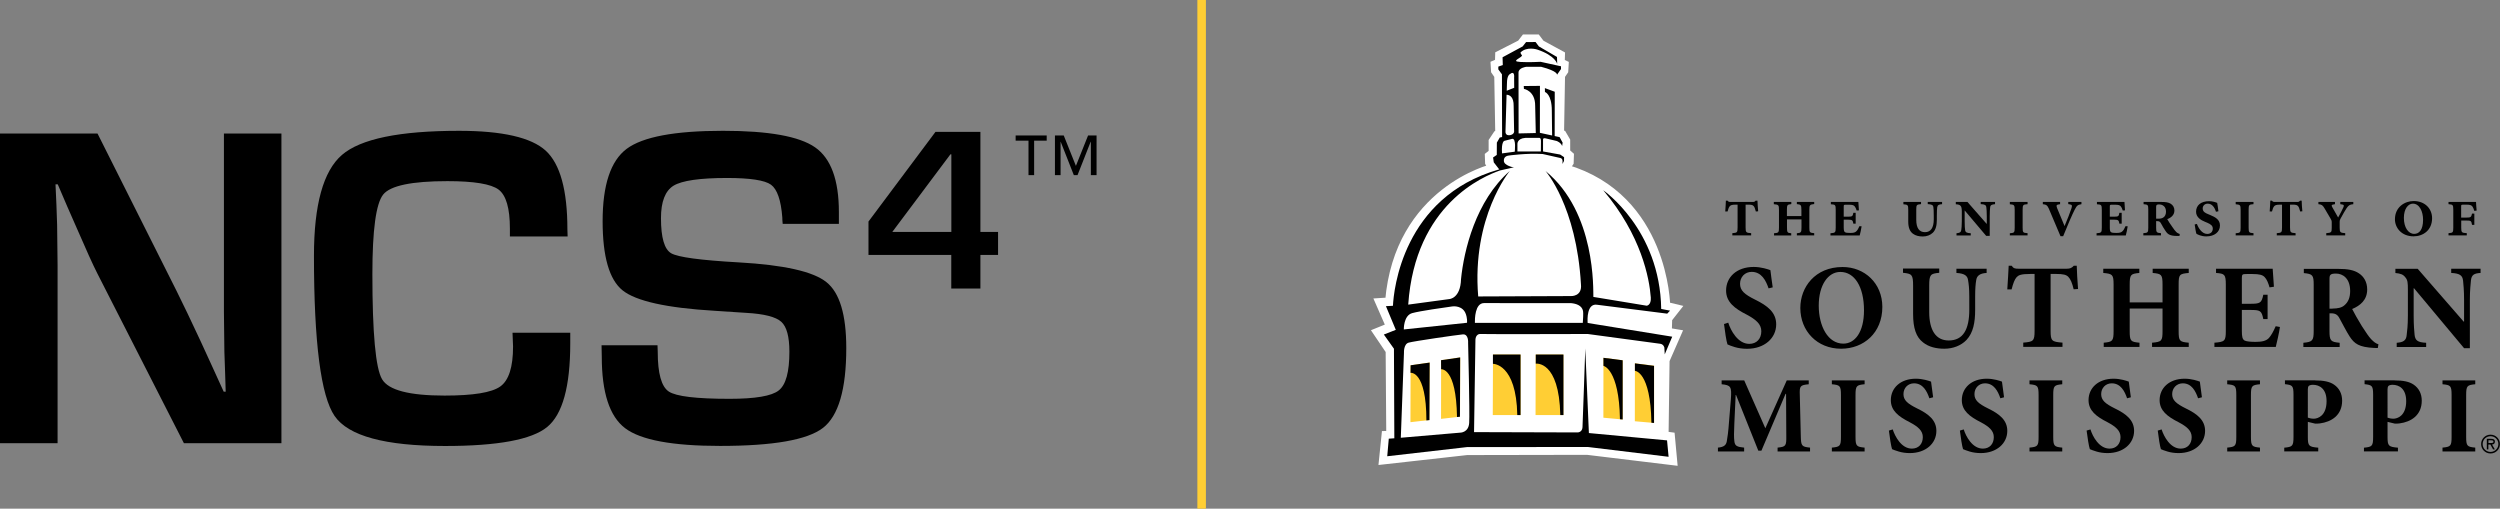 <?xml version="1.0" encoding="utf-8"?>
<!-- Generator: Adobe Illustrator 25.4.1, SVG Export Plug-In . SVG Version: 6.00 Build 0)  -->
<svg version="1.1" id="Layer_1" xmlns="http://www.w3.org/2000/svg" xmlns:xlink="http://www.w3.org/1999/xlink" x="0px" y="0px"
	 viewBox="0 0 324.33 65.99" style="enable-background:new 0 0 324.33 65.99;" xml:space="preserve">
<rect x="0" y="0" width="324.33" height="65.99" fill="#808080" stroke="none"/>
<style type="text/css">
	.st0{fill:#FFFFFF;}
	.st1{fill:none;stroke:#FFFFFF;stroke-width:1.034;}
	.st2{fill:#FFCE34;}
	.st3{fill:#010102;stroke:#FFFFFF;stroke-width:0.521;stroke-miterlimit:10;}
	.st4{fill:none;stroke:#FFCE34;stroke-width:1.109;stroke-miterlimit:10;}
</style>
<g>
	<path class="st0" d="M203.12,21.85c12.89,3.78,13.04,17.83,13.04,17.83l1.32,0.32l-1.06,1.35l-0.05,1.69l1.24,0.21l-1.53,3.49
		l-0.13,9.74l0.82,0.11l0.3,3.25l-11.15-1.35l-15.61,0.03l-10.9,1.22l0.34-3.31l0.61-0.02l-0.08-10.9l-1.64-2.43l1.7-0.69l-1.4-3.2
		l1.27-0.08c1.19-14.4,13.39-17.31,13.39-17.31l-0.42-0.69l-0.03-0.9l0.49-0.38v-1.51l0.57-0.86l0.29-0.11l-0.13-7.54l-0.42-0.61
		l-0.05-0.85l0.56-0.24l0.03-1l2.81-1.43l0.53-0.69h1.54l0.52,0.69l2.62,1.43l-0.03,1l0.51,0.24l-0.05,0.85l-0.42,0.61l-0.13,7.54
		l0.32,0.08l0.48,0.82v1.51l0.48,0.42l-0.03,0.9L203.12,21.85L203.12,21.85z"/>
	<path class="st1" d="M203.12,21.85c12.89,3.78,13.04,17.83,13.04,17.83l1.32,0.32l-1.06,1.35l-0.05,1.69l1.24,0.21l-1.53,3.49
		l-0.13,9.74l0.82,0.11l0.3,3.25l-11.15-1.35l-15.61,0.03l-10.9,1.22l0.34-3.31l0.61-0.02l-0.08-10.9l-1.64-2.43l1.7-0.69l-1.4-3.2
		l1.27-0.08c1.19-14.4,13.39-17.31,13.39-17.31l-0.42-0.69l-0.03-0.9l0.49-0.38v-1.51l0.57-0.86l0.29-0.11l-0.13-7.54l-0.42-0.61
		l-0.05-0.85l0.56-0.24l0.03-1l2.81-1.43l0.53-0.69h1.54l0.52,0.69l2.62,1.43l-0.03,1l0.51,0.24l-0.05,0.85l-0.42,0.61l-0.13,7.54
		l0.32,0.08l0.48,0.82v1.51l0.48,0.42l-0.03,0.9L203.12,21.85L203.12,21.85z"/>
	<path d="M190.6,54.88c-0.09,1.27-1.18,1.25-1.18,1.25l-7.69,0.66l0.41-11.04c0,0-0.06-1.11,0.61-1.3c0.67-0.19,6.24-1,7.02-1.07
		c0.78-0.07,0.69,1.09,0.69,1.09S190.69,53.6,190.6,54.88L190.6,54.88z M183.21,40.62c1.07-0.29,4.15-0.72,5.22-0.87
		c0.12-0.02,1.36-0.13,1.74,1.01c0,0,0.2,0.51,0.15,1.12h-0.05l-8.15,0.86C182.12,42.75,182.07,40.93,183.21,40.62L183.21,40.62z
		 M195.17,18.27l1.01-0.26c0.55-0.08,0.33,1.67,0.33,1.67l-1.65,0.22C194.75,18.34,195.17,18.27,195.17,18.27L195.17,18.27z
		 M195.31,17.03l0.14-4.74c0.41,0.02,0.94,0.28,0.92,1.47l0.06,3.34c-0.06,0.38-0.55,0.44-0.55,0.44
		C195.23,17.63,195.31,17.03,195.31,17.03L195.31,17.03z M195.5,10.81c0-1.02,0.36-1.18,0.36-1.18c0.69-0.56,0.57,0.43,0.57,0.43
		l0.01,1.33l-0.97,0.38L195.5,10.81L195.5,10.81z M197.88,17.89l1.84,0c0,0,0.2-0.03,0.19,0.45l-0.01,1.31h-3.04v-0.94
		C196.86,18.71,196.78,17.97,197.88,17.89L197.88,17.89z M192.52,39.32l11.33,0.01c0.6,0.06,1.37,0.28,1.52,1.01
		c0,0,0.07,0.24-0.03,1.55h-14C191.33,41.4,191.34,39.33,192.52,39.32L192.52,39.32z M206.13,56.18l-0.47-10.97
		c0,0-0.32,9.56-0.36,10.22c-0.04,0.67-0.63,0.67-0.63,0.67l-13.44-0.04l0.18-11.92c0,0-0.04-0.88,0.74-0.81
		c0.46,0.04,13.83,0,13.83,0s8.99,1.21,9.42,1.27c0.43,0.07,0.52,0.49,0.52,0.49l0.05,0.88l0.97-2.29l-10.97-1.78
		c-0.04-0.51-0.09-2.51,1.17-2.37l9.15,1.16l0.37-0.39l-1.15-0.22c-0.15-10.32-7.52-15.4-7.52-15.4c4.95,5.86,5.99,11.44,6.17,13.91
		c0.07,1.02-0.53,1.07-0.53,1.07l-6.92-1.14c-0.04-0.85,0.38-10.92-6.21-16.34c0,0,4.02,4.54,4.6,14.71
		c0.17,1.59-1.28,1.52-1.28,1.52l-12.05,0.05c-0.86-10.34,4.1-16.28,4.1-16.28c-4.43,3.87-5.96,10.33-6.33,14.04
		c-0.07,2.51-1.52,2.58-1.52,2.58l-5.33,0.72c0.9-13.06,9.82-16.67,11.89-17.4l1.53-0.35l0.3-0.04c0,0-1.35-0.24-1.31-0.89
		c0,0-0.07-0.58,0.63-0.66c0,0,2.29-0.33,4.4-0.2l2.26,0.51c0,0,0.37,0.02,0.32,0.52l-0.01,0.26l0.2-0.39l0.01-0.49l-0.51-0.34
		l-2.22-0.4v-1.54c0,0-0.02-0.23,0.29-0.17l1.48,0.35c0,0,0.57,0.21,0.71,0.66l0.06-0.45l-0.39-0.71l-2.52-0.55l-0.04,0l0.01-6.1
		l-2.1,0.02l0.02,0.37c0,0,1.48,0.24,1.46,2.2l0.08,3.53l-2.23,0.05L197,9.39c0.03-0.61,0.99-0.72,0.99-0.72h1.96
		c2.22,0.58,2.04,1.03,2.04,1.03l0.52-0.74V8.6l-2.64-0.58c-2.86,0.13-3.12-0.06-3.12-0.06c-0.25-0.1,0.3-0.4,0.3-0.4
		c0.54-0.32,0.38-0.42,0.38-0.42c-0.13-0.1-0.18-0.32-0.18-0.32c0.79-0.83,2.15-0.4,2.15-0.4c2.42,0.8,2.62,1.88,2.62,1.88
		l-0.03-0.91l-2.35-1.37l-0.43-0.57l-1.23,0.01l-0.44,0.56l-2.61,1.41l0.03,1.01l-0.58,0.2v0.36l0.47,0.64l0.02,8.14l-0.3,0.06
		l-0.38,0.66l-0.01,1.6l-0.48,0.33l0.09,0.63l0.72,0.93l-0.1,0.01c-12.43,3.58-13.61,15.68-13.7,17.67l-0.91,0.05l1.28,3.07
		l-1.55,0.61l1.31,1.84l0.05,11.62l-0.72,0.05l-0.2,2.28l10.36-1.19l15.68-0.01l10.46,1.27l-0.2-2.13L206.13,56.18L206.13,56.18z
		 M201.32,14.36l0.04,3.27l0.33,0.07l0.01-5.8l-1.28-0.47l0.01,0.51C200.43,11.93,201.32,12.2,201.32,14.36L201.32,14.36z"/>
	<path class="st2" d="M212.1,47.13l-0.01,7.52l2.5,0.22v-7.42L212.1,47.13L212.1,47.13z M208.01,54.19l2.5,0.23v-7.68l-2.49-0.32
		L208.01,54.19L208.01,54.19z M199.21,53.85h3.61v-7.86h-3.59L199.21,53.85L199.21,53.85z M193.66,53.85h3.61v-7.86h-3.58
		L193.66,53.85L193.66,53.85z M186.95,54.34l2.46-0.28l0.03-7.69l-2.48,0.36L186.95,54.34L186.95,54.34z M182.98,54.77l2.46-0.28
		l0.03-7.46L183,47.39L182.98,54.77L182.98,54.77z"/>
	<path d="M212.1,47.14l0,0.97c0,0,2.03,0.05,2.14,6.73l0.34,0.03v-7.41L212.1,47.14L212.1,47.14z M208.02,47.46
		c0,0,2.03,0.41,2.14,6.93l0.35,0.03v-7.68l-2.49-0.32L208.02,47.46L208.02,47.46z M199.24,47.18c0,0,3.03-0.46,3.18,6.67h0.41
		v-7.86h-3.59L199.24,47.18L199.24,47.18z M193.68,47.2c0,0,3.04-0.07,3.16,6.65h0.42v-7.86h-3.58L193.68,47.2L193.68,47.2z
		 M186.96,47.91c0,0,1.96-0.33,2.06,6.19l0.38-0.04l0.03-7.69l-2.48,0.36L186.96,47.91L186.96,47.91z M182.99,48.37
		c0,0,2.05-0.34,2.06,6.17l0.39-0.04l0.03-7.46L183,47.39L182.99,48.37L182.99,48.37z"/>
	<path d="M229.44,37.41c-0.33-0.98-0.9-2.14-2.19-2.14c-0.87,0-1.51,0.66-1.51,1.55c0,0.86,0.56,1.36,1.93,2.04
		c1.64,0.8,2.76,1.67,2.76,3.22c0,1.78-1.51,3.17-3.79,3.17c-0.56,0-1.11-0.08-1.58-0.22c-0.44-0.13-0.73-0.25-0.95-0.35
		c-0.14-0.39-0.34-1.7-0.45-2.65l0.55-0.17c0.31,1,1.24,2.75,2.73,2.75c0.95,0,1.56-0.66,1.56-1.64c0-0.92-0.69-1.5-1.85-2.13
		c-1.61-0.81-2.72-1.65-2.72-3.15c0-1.72,1.36-3.06,3.58-3.06c1,0,1.89,0.31,2.17,0.42c0.06,0.58,0.17,1.27,0.3,2.23L229.44,37.41
		L229.44,37.41z"/>
	<path d="M238.74,35.28c-1.56,0-2.79,1.67-2.79,4.37c0,2.67,1.19,4.93,3.19,4.93c1.48,0,2.68-1.45,2.68-4.32
		c0-3.11-1.26-4.98-3.06-4.98H238.74L238.74,35.28z M239.05,34.64c2.83,0,5.15,2.09,5.15,5.18c0,3.37-2.42,5.42-5.35,5.42
		c-3.12,0-5.29-2.3-5.29-5.29c0-2.68,1.9-5.31,5.48-5.31H239.05L239.05,34.64z"/>
	<path d="M257.71,35.41c-0.86,0.05-1.25,0.37-1.33,0.92c-0.08,0.48-0.14,1.06-0.14,2.17v1.7c0,1.65-0.25,2.96-1.12,3.9
		c-0.72,0.75-1.77,1.14-2.88,1.14c-1.03,0-2.01-0.22-2.76-0.82c-0.89-0.68-1.29-1.84-1.29-3.67v-3.67c0-1.47-0.16-1.57-1.31-1.69
		v-0.55h4.7v0.55c-1.14,0.11-1.3,0.22-1.3,1.69v3.39c0,2.34,0.84,3.7,2.53,3.7c1.86,0,2.67-1.41,2.67-4.01V38.5
		c0-1.11-0.08-1.7-0.16-2.17c-0.08-0.55-0.45-0.86-1.51-0.92v-0.55h3.92V35.41L257.71,35.41z"/>
	<path d="M269.02,37.53c-0.19-0.81-0.41-1.33-0.69-1.61c-0.27-0.28-0.67-0.38-1.58-0.38h-0.72v7.38c0,1.33,0.16,1.42,1.54,1.53v0.55
		h-5.09v-0.55c1.31-0.11,1.47-0.2,1.47-1.53v-7.38h-0.53c-1.28,0-1.56,0.17-1.8,0.42c-0.25,0.27-0.45,0.79-0.65,1.58h-0.56
		c0.06-1.14,0.16-2.28,0.18-3.07h0.38c0.25,0.36,0.45,0.39,0.89,0.39h6.27c0.42,0,0.64-0.09,0.91-0.39h0.38
		c0.01,0.65,0.09,2.03,0.17,3.02L269.02,37.53L269.02,37.53z"/>
	<path d="M283.95,35.41c-1.22,0.11-1.31,0.2-1.31,1.53v6.01c0,1.31,0.12,1.4,1.31,1.51v0.55h-4.76v-0.55
		c1.25-0.11,1.36-0.22,1.36-1.53v-2.9h-4.26v2.9c0,1.33,0.12,1.42,1.27,1.53v0.55h-4.64v-0.55c1.14-0.11,1.28-0.2,1.28-1.53v-5.99
		c0-1.33-0.14-1.42-1.34-1.53v-0.55h4.68v0.55c-1.12,0.11-1.25,0.2-1.25,1.53v2.29h4.26v-2.29c0-1.33-0.13-1.42-1.28-1.53v-0.55
		h4.68V35.41L283.95,35.41z"/>
	<path d="M295.78,42.42c-0.09,0.7-0.42,2.12-0.54,2.59h-7.96v-0.55c1.33-0.11,1.48-0.2,1.48-1.53v-5.99c0-1.36-0.16-1.44-1.27-1.53
		v-0.55h7.35c0.01,0.28,0.09,1.37,0.16,2.34l-0.57,0.08c-0.15-0.55-0.36-1.06-0.64-1.34c-0.27-0.28-0.69-0.39-1.56-0.39h-0.75
		c-0.58,0-0.64,0.03-0.64,0.55v3.31h1.05c1.31,0,1.51-0.08,1.73-1.17h0.56v3.15h-0.56c-0.22-1.12-0.41-1.18-1.73-1.18h-1.05v2.7
		c0,0.74,0.06,1.12,0.38,1.28c0.28,0.12,0.81,0.16,1.4,0.16c0.8,0,1.36-0.11,1.73-0.5c0.3-0.34,0.58-0.84,0.88-1.53L295.78,42.42
		L295.78,42.42z"/>
	<path d="M302.61,40.03c0.65,0,1.19-0.11,1.53-0.42c0.53-0.44,0.75-1.06,0.75-1.86c0-1.65-0.97-2.26-1.84-2.26
		c-0.4,0-0.61,0.06-0.7,0.16c-0.11,0.09-0.14,0.25-0.14,0.58v3.81H302.61L302.61,40.03z M308.48,45.15c-0.09,0-0.28-0.01-0.47-0.01
		c-1.96-0.1-2.57-0.53-3.2-1.51c-0.41-0.64-0.83-1.48-1.28-2.29c-0.24-0.49-0.53-0.67-1.02-0.69h-0.3v2.28
		c0,1.28,0.15,1.43,1.32,1.54v0.55h-4.71v-0.55c1.17-0.11,1.34-0.26,1.34-1.54v-5.99c0-1.25-0.14-1.4-1.28-1.51v-0.55h4.38
		c1.36,0,2.15,0.16,2.78,0.59c0.62,0.41,1.06,1.11,1.06,2.08c0,1.37-0.9,2.1-1.95,2.54c0.22,0.45,0.81,1.5,1.26,2.22
		c0.56,0.86,0.89,1.36,1.2,1.69c0.35,0.36,0.59,0.55,0.95,0.67L308.48,45.15L308.48,45.15z"/>
	<path d="M321.81,35.41c-0.85,0.05-1.17,0.25-1.25,0.97c-0.04,0.49-0.14,1.22-0.14,2.59v6.2h-0.75l-6.49-7.77h-0.05v3.51
		c0,1.37,0.08,2.06,0.12,2.53c0.08,0.69,0.35,0.98,1.5,1.03v0.55h-3.82v-0.55c0.87-0.06,1.23-0.31,1.29-0.98
		c0.06-0.52,0.16-1.2,0.16-2.58v-3.26c0-1.02-0.03-1.31-0.33-1.67c-0.28-0.38-0.64-0.5-1.29-0.56v-0.55h2.89l5.96,6.85h0.06v-2.75
		c0-1.37-0.09-2.1-0.13-2.56c-0.08-0.67-0.4-0.94-1.54-1v-0.55h3.81V35.41L321.81,35.41z"/>
	<path d="M230.61,58.57v-0.5c1.07-0.11,1.15-0.21,1.13-1.52l-0.03-5.45h-0.07l-3.13,7.37h-0.4l-2.89-7.23h-0.05l-0.17,3.7
		c-0.06,1.17-0.06,1.84,0,2.28c0.06,0.63,0.34,0.76,1.27,0.85v0.5h-3.4v-0.5c0.79-0.07,1.06-0.33,1.15-0.82
		c0.08-0.46,0.2-1.19,0.3-2.66l0.23-2.81c0.11-1.61,0.01-1.81-1.2-1.93v-0.5h2.93l2.74,6.21l2.78-6.21h2.85v0.5
		c-1.13,0.11-1.2,0.23-1.16,1.4l0.13,5.3c0.03,1.3,0.1,1.41,1.2,1.52v0.5H230.61L230.61,58.57z"/>
	<path d="M237.65,58.57v-0.5c1.05-0.1,1.18-0.2,1.18-1.39v-5.43c0-1.21-0.13-1.3-1.18-1.4v-0.5h4.25v0.5
		c-1.05,0.1-1.18,0.2-1.18,1.4v5.43c0,1.19,0.13,1.29,1.18,1.39v0.5H237.65L237.65,58.57z"/>
	<path d="M250.3,51.67c-0.3-0.89-0.82-1.94-1.99-1.94c-0.79,0-1.37,0.6-1.37,1.4c0,0.78,0.51,1.23,1.76,1.85
		c1.49,0.72,2.51,1.52,2.51,2.92c0,1.62-1.37,2.88-3.45,2.88c-0.51,0-1-0.07-1.43-0.2c-0.4-0.11-0.67-0.23-0.87-0.31
		c-0.12-0.35-0.31-1.54-0.41-2.41l0.5-0.15c0.29,0.91,1.12,2.49,2.48,2.49c0.87,0,1.42-0.6,1.42-1.49c0-0.84-0.62-1.36-1.69-1.93
		c-1.46-0.74-2.46-1.5-2.46-2.87c0-1.56,1.23-2.78,3.25-2.78c0.9,0,1.71,0.28,1.97,0.38c0.06,0.52,0.15,1.15,0.27,2.03L250.3,51.67
		L250.3,51.67z"/>
	<path d="M259.51,51.67c-0.3-0.89-0.82-1.94-1.99-1.94c-0.79,0-1.37,0.6-1.37,1.4c0,0.78,0.5,1.23,1.75,1.85
		c1.49,0.72,2.51,1.52,2.51,2.92c0,1.62-1.38,2.88-3.44,2.88c-0.51,0-1.01-0.07-1.44-0.2c-0.39-0.11-0.66-0.23-0.86-0.31
		c-0.12-0.35-0.31-1.54-0.41-2.41l0.5-0.15c0.28,0.91,1.12,2.49,2.48,2.49c0.87,0,1.42-0.6,1.42-1.49c0-0.84-0.62-1.36-1.68-1.93
		c-1.46-0.74-2.47-1.5-2.47-2.87c0-1.56,1.23-2.78,3.24-2.78c0.91,0,1.72,0.28,1.97,0.38c0.06,0.52,0.16,1.15,0.27,2.03
		L259.51,51.67L259.51,51.67z"/>
	<path d="M263.29,58.57v-0.5c1.05-0.1,1.18-0.2,1.18-1.39v-5.43c0-1.21-0.13-1.3-1.18-1.4v-0.5h4.25v0.5
		c-1.05,0.1-1.17,0.2-1.17,1.4v5.43c0,1.19,0.13,1.29,1.17,1.39v0.5H263.29L263.29,58.57z"/>
	<path d="M275.95,51.67c-0.3-0.89-0.82-1.94-1.99-1.94c-0.79,0-1.37,0.6-1.37,1.4c0,0.78,0.51,1.23,1.76,1.85
		c1.49,0.72,2.51,1.52,2.51,2.92c0,1.62-1.38,2.88-3.44,2.88c-0.52,0-1.01-0.07-1.43-0.2c-0.4-0.11-0.67-0.23-0.87-0.31
		c-0.13-0.35-0.31-1.54-0.42-2.41l0.5-0.15c0.28,0.91,1.12,2.49,2.48,2.49c0.86,0,1.42-0.6,1.42-1.49c0-0.84-0.62-1.36-1.68-1.93
		c-1.46-0.74-2.47-1.5-2.47-2.87c0-1.56,1.23-2.78,3.25-2.78c0.9,0,1.71,0.28,1.97,0.38c0.06,0.52,0.15,1.15,0.27,2.03L275.95,51.67
		L275.95,51.67z"/>
	<path d="M285.16,51.67c-0.3-0.89-0.82-1.94-1.98-1.94c-0.79,0-1.38,0.6-1.38,1.4c0,0.78,0.51,1.23,1.76,1.85
		c1.49,0.72,2.51,1.52,2.51,2.92c0,1.62-1.37,2.88-3.44,2.88c-0.51,0-1.01-0.07-1.43-0.2c-0.4-0.11-0.67-0.23-0.86-0.31
		c-0.13-0.35-0.31-1.54-0.41-2.41l0.5-0.15c0.29,0.91,1.12,2.49,2.48,2.49c0.87,0,1.42-0.6,1.42-1.49c0-0.84-0.62-1.36-1.69-1.93
		c-1.46-0.74-2.47-1.5-2.47-2.87c0-1.56,1.24-2.78,3.25-2.78c0.91,0,1.71,0.28,1.97,0.38c0.06,0.52,0.16,1.15,0.27,2.03
		L285.16,51.67L285.16,51.67z"/>
	<path d="M288.94,58.57v-0.5c1.05-0.1,1.18-0.2,1.18-1.39v-5.43c0-1.21-0.12-1.3-1.18-1.4v-0.5h4.25v0.5
		c-1.05,0.1-1.17,0.2-1.17,1.4v5.43c0,1.19,0.13,1.29,1.17,1.39v0.5H288.94L288.94,58.57z"/>
	<path d="M299.4,54.18c0.17,0.07,0.47,0.14,0.77,0.14c0.52,0,1.66-0.37,1.66-2.28c0-1.6-0.91-2.12-1.77-2.12
		c-0.27,0-0.44,0.07-0.53,0.14c-0.09,0.09-0.13,0.23-0.13,0.44V54.18L299.4,54.18z M300.32,49.35c1.12,0,1.92,0.16,2.48,0.55
		c0.66,0.45,1.05,1.16,1.05,2.08c0,1.9-1.4,2.76-2.89,2.95c-0.21,0.03-0.44,0.03-0.6,0.03l-0.96-0.23v1.94c0,1.2,0.13,1.3,1.35,1.41
		v0.48h-4.41v-0.48c1.06-0.1,1.2-0.2,1.2-1.41v-5.43c0-1.21-0.13-1.29-1.11-1.4v-0.5H300.32L300.32,49.35z"/>
	<path d="M309.73,54.18c0.17,0.07,0.47,0.14,0.77,0.14c0.52,0,1.66-0.37,1.66-2.28c0-1.6-0.91-2.12-1.77-2.12
		c-0.27,0-0.44,0.07-0.52,0.14c-0.09,0.09-0.13,0.23-0.13,0.44V54.18L309.73,54.18z M310.65,49.35c1.12,0,1.92,0.16,2.48,0.55
		c0.66,0.45,1.05,1.16,1.05,2.08c0,1.9-1.4,2.76-2.89,2.95c-0.21,0.03-0.44,0.03-0.59,0.03l-0.96-0.23v1.94
		c0,1.2,0.13,1.3,1.35,1.41v0.48h-4.41v-0.48c1.06-0.1,1.19-0.2,1.19-1.41v-5.43c0-1.21-0.13-1.29-1.11-1.4v-0.5H310.65
		L310.65,49.35z"/>
	<path d="M316.87,58.57v-0.5c1.05-0.1,1.18-0.2,1.18-1.39v-5.43c0-1.21-0.13-1.3-1.18-1.4v-0.5h4.25v0.5
		c-1.05,0.1-1.18,0.2-1.18,1.4v5.43c0,1.19,0.13,1.29,1.18,1.39v0.5H316.87L316.87,58.57z"/>
	<path d="M227.79,27.44c-0.11-0.41-0.18-0.59-0.29-0.71c-0.12-0.14-0.32-0.18-0.67-0.18h-0.37v2.95c0,0.66,0.06,0.7,0.72,0.75v0.29
		h-2.44v-0.29c0.63-0.05,0.68-0.09,0.68-0.75v-2.95h-0.25c-0.49,0-0.65,0.07-0.77,0.21c-0.11,0.13-0.19,0.33-0.28,0.67h-0.3
		c0.03-0.56,0.08-1.06,0.08-1.4h0.22c0.11,0.15,0.18,0.17,0.4,0.17h2.87c0.22,0,0.26-0.04,0.37-0.17H228c0.01,0.32,0.05,1,0.09,1.38
		L227.79,27.44L227.79,27.44z"/>
	<path d="M233.11,30.55v-0.29c0.54-0.05,0.6-0.1,0.6-0.75v-1.05h-1.88v1.05c0,0.65,0.05,0.71,0.55,0.75v0.29h-2.23v-0.29
		c0.59-0.04,0.64-0.09,0.64-0.75v-2.26c0-0.66-0.05-0.7-0.67-0.76V26.2h2.27v0.28c-0.52,0.06-0.57,0.09-0.57,0.76v0.79h1.88v-0.79
		c0-0.66-0.07-0.7-0.59-0.76V26.2h2.25v0.27c-0.57,0.07-0.63,0.12-0.63,0.77v2.26c0,0.66,0.05,0.7,0.63,0.75v0.29H233.11
		L233.11,30.55z"/>
	<path d="M241.51,29.36c-0.04,0.32-0.19,1.01-0.25,1.19h-3.79v-0.29c0.63-0.05,0.68-0.09,0.68-0.75v-2.28
		c0-0.66-0.05-0.69-0.63-0.73V26.2h3.57c0.01,0.19,0.04,0.65,0.07,1.09l-0.29,0.02c-0.1-0.28-0.16-0.42-0.26-0.54
		c-0.12-0.15-0.3-0.21-0.76-0.21h-0.39c-0.26,0-0.27,0.02-0.27,0.27v1.28h0.58c0.53,0,0.59-0.06,0.67-0.5h0.3v1.41h-0.3
		c-0.07-0.44-0.14-0.52-0.67-0.52h-0.58v0.99c0,0.39,0.05,0.56,0.16,0.63c0.12,0.08,0.33,0.1,0.7,0.1c0.4,0,0.63-0.05,0.8-0.24
		c0.13-0.13,0.25-0.34,0.38-0.64L241.51,29.36L241.51,29.36z"/>
	<path d="M251.94,26.49c-0.41,0.02-0.58,0.12-0.62,0.39c-0.03,0.21-0.05,0.52-0.05,1.12v0.51c0,0.72-0.13,1.3-0.52,1.68
		c-0.32,0.31-0.78,0.49-1.31,0.49c-0.48,0-0.92-0.1-1.26-0.35c-0.39-0.28-0.62-0.77-0.62-1.57v-1.53c0-0.64-0.05-0.68-0.63-0.73
		V26.2h2.29v0.28c-0.57,0.06-0.62,0.09-0.62,0.73v1.31c0,1.08,0.4,1.6,1.13,1.6c0.76,0,1.14-0.58,1.14-1.67V28
		c0-0.66-0.02-0.92-0.05-1.13c-0.04-0.27-0.21-0.36-0.73-0.39V26.2h1.86V26.49L251.94,26.49z"/>
	<path d="M258.81,26.49c-0.39,0.03-0.6,0.11-0.62,0.39c-0.03,0.27-0.06,0.56-0.06,1.19v2.53h-0.46l-2.78-3.29l-0.01,0.01v1.36
		c0,0.65,0.03,0.95,0.06,1.17c0.04,0.3,0.23,0.38,0.73,0.41v0.29h-1.85v-0.29c0.4-0.04,0.58-0.12,0.62-0.41
		c0.03-0.23,0.07-0.53,0.07-1.17v-1.24c0-0.76-0.17-0.9-0.78-0.94V26.2h1.51l2.49,2.84h0.02v-0.97c0-0.63-0.03-0.92-0.06-1.17
		c-0.03-0.3-0.2-0.39-0.73-0.42V26.2h1.86V26.49L258.81,26.49z"/>
	<path d="M260.74,30.55v-0.29c0.57-0.04,0.63-0.09,0.63-0.71v-2.32c0-0.64-0.07-0.68-0.63-0.73V26.2h2.3v0.29
		c-0.58,0.04-0.64,0.08-0.64,0.73v2.31c0,0.64,0.05,0.68,0.64,0.72v0.29H260.74L260.74,30.55z"/>
	<path d="M270.04,26.49c-0.48,0.07-0.6,0.16-0.88,0.7c-0.32,0.61-0.94,2.07-1.5,3.45h-0.35c-0.51-1.21-1.06-2.5-1.51-3.57
		c-0.21-0.48-0.38-0.53-0.78-0.58V26.2h2.24v0.29l-0.23,0.04c-0.25,0.05-0.28,0.13-0.16,0.46c0.26,0.62,0.62,1.5,0.97,2.34
		c0.28-0.64,0.77-1.91,0.89-2.29c0.12-0.38,0.09-0.48-0.23-0.53l-0.18-0.03V26.2h1.71V26.49L270.04,26.49z"/>
	<path d="M276.03,29.36c-0.04,0.32-0.19,1.01-0.25,1.19h-3.79v-0.29c0.63-0.05,0.68-0.09,0.68-0.75v-2.28
		c0-0.66-0.06-0.69-0.63-0.73V26.2h3.57c0.01,0.19,0.04,0.65,0.07,1.09l-0.29,0.02c-0.09-0.28-0.16-0.42-0.26-0.54
		c-0.12-0.15-0.3-0.21-0.75-0.21h-0.4c-0.26,0-0.27,0.02-0.27,0.27v1.28h0.58c0.53,0,0.59-0.06,0.66-0.5h0.3v1.41h-0.3
		c-0.07-0.44-0.14-0.52-0.66-0.52h-0.58v0.99c0,0.39,0.04,0.56,0.16,0.63c0.12,0.08,0.32,0.1,0.69,0.1c0.41,0,0.64-0.05,0.81-0.24
		c0.13-0.13,0.25-0.34,0.38-0.64L276.03,29.36L276.03,29.36z"/>
	<path d="M279.99,28.37c0.27,0,0.49-0.03,0.67-0.16c0.22-0.14,0.34-0.42,0.34-0.75c0-0.67-0.44-0.94-0.91-0.94
		c-0.3,0-0.37,0.08-0.37,0.33v1.52H279.99L279.99,28.37z M282.75,30.61h-0.29c-0.94,0-1.23-0.22-1.49-0.6
		c-0.22-0.3-0.43-0.68-0.61-1.01c-0.13-0.23-0.21-0.31-0.5-0.31h-0.14v0.84c0,0.62,0.06,0.67,0.63,0.72v0.29h-2.29v-0.29
		c0.58-0.04,0.64-0.09,0.64-0.71V27.2c0-0.63-0.05-0.66-0.61-0.71V26.2h2.33c0.53,0,0.88,0.05,1.17,0.22
		c0.31,0.18,0.5,0.49,0.5,0.89c0,0.58-0.43,0.94-0.93,1.12c0.12,0.22,0.42,0.69,0.65,1c0.23,0.34,0.36,0.51,0.52,0.67
		c0.15,0.14,0.31,0.21,0.45,0.26L282.75,30.61L282.75,30.61z"/>
	<path d="M287.48,27.47c-0.18-0.58-0.51-1.05-1.07-1.05c-0.39,0-0.65,0.28-0.65,0.62c0,0.43,0.35,0.6,0.7,0.74l0.24,0.1
		c0.72,0.29,1.3,0.63,1.3,1.37c0,0.86-0.73,1.42-1.77,1.42c-0.65,0-1.11-0.24-1.28-0.34c-0.07-0.17-0.16-0.71-0.23-1.21l0.29-0.07
		c0.19,0.53,0.66,1.3,1.34,1.3c0.45,0,0.72-0.29,0.72-0.68c0.01-0.37-0.26-0.58-0.71-0.77l-0.29-0.12
		c-0.53-0.21-1.17-0.59-1.17-1.31c0-0.82,0.61-1.37,1.7-1.37c0.46,0,0.87,0.15,1.04,0.22c0.05,0.26,0.1,0.59,0.16,1.09L287.48,27.47
		L287.48,27.47z"/>
	<path d="M290.04,30.55v-0.29c0.57-0.04,0.64-0.09,0.64-0.71v-2.32c0-0.64-0.06-0.68-0.64-0.73V26.2h2.31v0.29
		c-0.58,0.04-0.63,0.08-0.63,0.73v2.31c0,0.64,0.06,0.68,0.63,0.72v0.29H290.04L290.04,30.55z"/>
	<path d="M298.41,27.44c-0.11-0.41-0.18-0.59-0.29-0.71c-0.12-0.14-0.32-0.18-0.66-0.18h-0.37v2.95c0,0.66,0.07,0.7,0.72,0.75v0.29
		h-2.44v-0.29c0.63-0.05,0.68-0.09,0.68-0.75v-2.95h-0.25c-0.49,0-0.65,0.07-0.77,0.21c-0.11,0.13-0.2,0.33-0.28,0.67h-0.3
		c0.03-0.56,0.08-1.06,0.08-1.4h0.21c0.11,0.15,0.18,0.17,0.41,0.17h2.87c0.22,0,0.26-0.04,0.37-0.17h0.21
		c0.01,0.32,0.04,1,0.09,1.38L298.41,27.44L298.41,27.44z"/>
	<path d="M305.3,26.49c-0.48,0.05-0.61,0.14-0.88,0.53c-0.19,0.3-0.43,0.69-0.78,1.35c-0.09,0.16-0.11,0.25-0.11,0.4v0.77
		c0,0.6,0.07,0.66,0.72,0.71v0.29h-2.46v-0.29c0.66-0.06,0.71-0.1,0.71-0.7v-0.7c0-0.21-0.04-0.3-0.14-0.47
		c-0.24-0.43-0.48-0.83-0.8-1.36c-0.25-0.42-0.37-0.49-0.79-0.53V26.2h2.15v0.29l-0.26,0.05c-0.2,0.04-0.2,0.13-0.1,0.32
		c0.26,0.47,0.54,0.94,0.77,1.36c0.28-0.5,0.54-1.01,0.67-1.3c0.12-0.26,0.09-0.35-0.14-0.39l-0.25-0.04V26.2h1.69V26.49
		L305.3,26.49z"/>
	<path d="M313.03,26.42c-0.6,0-1.17,0.64-1.17,1.85c0,1.23,0.57,2.07,1.34,2.07c0.62,0,1.15-0.49,1.15-1.83
		C314.35,27.45,313.89,26.42,313.03,26.42L313.03,26.42L313.03,26.42z M313.13,26.08c1.46,0,2.39,0.99,2.39,2.23
		c0,1.55-1.16,2.35-2.4,2.35c-1.58,0-2.42-1.12-2.42-2.21C310.7,26.84,312,26.08,313.13,26.08L313.13,26.08L313.13,26.08z"/>
	<path d="M321,27.36c-0.09-0.27-0.15-0.44-0.25-0.57c-0.11-0.15-0.28-0.24-0.75-0.24h-0.46c-0.24,0.02-0.25,0.01-0.25,0.27v1.41
		h0.64c0.61,0,0.67-0.05,0.77-0.52h0.3v1.46h-0.3c-0.08-0.53-0.15-0.56-0.77-0.56h-0.63v0.94c0,0.61,0.07,0.66,0.72,0.7v0.29h-2.37
		v-0.29c0.56-0.04,0.62-0.09,0.62-0.69v-2.35c0-0.63-0.06-0.68-0.62-0.72V26.2h3.57c0.01,0.19,0.03,0.65,0.08,1.12L321,27.36
		L321,27.36z"/>
	<path d="M322.83,57.13v0.34h0.21c0.19,0,0.44,0.03,0.44-0.16c0-0.17-0.14-0.19-0.31-0.19H322.83L322.83,57.13z M323.66,58.3h-0.23
		l-0.35-0.63h-0.26v0.63h-0.2v-1.37h0.58c0.25,0,0.47,0.07,0.47,0.36c0,0.27-0.18,0.37-0.37,0.38L323.66,58.3L323.66,58.3z
		 M322.08,57.61c0,0.58,0.47,1.02,1.02,1.02s1.02-0.45,1.02-1.02c0-0.58-0.46-1.02-1.02-1.02S322.08,57.03,322.08,57.61
		L322.08,57.61z M321.88,57.61c0-0.68,0.54-1.22,1.22-1.22c0.68,0,1.22,0.54,1.22,1.22c0,0.68-0.54,1.22-1.22,1.22
		C322.42,58.83,321.88,58.29,321.88,57.61L321.88,57.61z"/>
</g>
<path class="st3" d="M-159.03,125.97"/>
<g>
	<g>
		<path d="M135.79,18.25h-1.63v4.47h-0.73v-4.47h-1.67v-0.68h4.03V18.25z M142.25,22.72h-0.73V18.4h-0.03l-1.7,4.32h-0.48l-1.7-4.32
			h-0.02v4.32h-0.73v-5.15h1.14l1.58,3.95l1.58-3.95h1.1V22.72z"/>
	</g>
	<path d="M36.51,17.32V57.5H23.86L12.62,35.46c-0.56-1.1-1.43-3.02-2.62-5.77L8.73,26.8l-1.24-2.89H7.2l0.12,2.65l0.09,2.62
		l0.06,5.27V57.5H0V17.32h12.65l10.23,20.37c0.9,1.81,1.95,4,3.14,6.56l1.5,3.27l1.5,3.29h0.26l-0.08-2.58l-0.09-2.59l-0.06-5.18
		V17.32H36.51z"/>
	<path d="M66.49,43.17h7.49v1.38c0,5.6-1,9.21-3,10.85c-2,1.64-6.42,2.46-13.25,2.46c-7.76,0-12.54-1.3-14.32-3.89
		c-1.78-2.59-2.68-9.51-2.68-20.78c0-6.64,1.21-11,3.63-13.09c2.42-2.09,7.48-3.13,15.19-3.13c5.61,0,9.36,0.86,11.24,2.57
		c1.88,1.72,2.82,5.13,2.82,10.23l0.03,0.91h-7.49v-1.03c0-2.63-0.49-4.31-1.46-5.05c-0.97-0.73-3.18-1.1-6.64-1.1
		c-4.63,0-7.41,0.58-8.34,1.74c-0.93,1.16-1.4,4.59-1.4,10.3c0,7.69,0.42,12.25,1.26,13.66c0.83,1.42,3.54,2.12,8.11,2.12
		c3.71,0,6.11-0.39,7.22-1.18c1.11-0.79,1.66-2.52,1.66-5.18L66.49,43.17z"/>
	<path d="M108.83,29.04h-7.29c-0.04-0.37-0.05-0.65-0.05-0.83c-0.17-2.25-0.67-3.67-1.47-4.25c-0.81-0.58-2.71-0.87-5.71-0.87
		c-3.53,0-5.84,0.34-6.93,1c-1.08,0.67-1.63,2.07-1.63,4.21c0,2.53,0.44,4.05,1.33,4.56c0.89,0.51,3.8,0.9,8.76,1.18
		c5.86,0.33,9.65,1.18,11.37,2.56c1.72,1.37,2.58,4.22,2.58,8.56c0,5.34-1.01,8.79-3.02,10.35c-2.02,1.56-6.46,2.34-13.34,2.34
		c-6.19,0-10.29-0.76-12.32-2.29c-2.03-1.53-3.04-4.63-3.04-9.3l-0.03-1.47h7.26l0.03,0.86c0,2.8,0.48,4.52,1.44,5.15
		c0.96,0.63,3.58,0.94,7.87,0.94c3.34,0,5.48-0.36,6.39-1.09c0.93-0.73,1.38-2.4,1.38-5.03c0-1.94-0.35-3.24-1.05-3.87
		c-0.7-0.64-2.22-1.03-4.54-1.16l-4.12-0.27c-6.22-0.37-10.2-1.26-11.93-2.65c-1.73-1.39-2.59-4.39-2.59-8.98
		c0-4.69,1.04-7.82,3.12-9.38c2.09-1.56,6.25-2.34,12.49-2.34c5.92,0,9.9,0.71,11.96,2.15c2.05,1.43,3.08,4.23,3.08,8.39V29.04z"/>
	<path d="M127.19,17.1v12.99h2.29v2.98h-2.29v4.36h-3.78v-4.36h-10.74v-4.33l8.69-11.63H127.19z M123.42,30.09V20.02h-0.12
		l-7.54,10.07H123.42z"/>
</g>
<line class="st4" x1="155.89" y1="0" x2="155.89" y2="65.99"/>
</svg>
